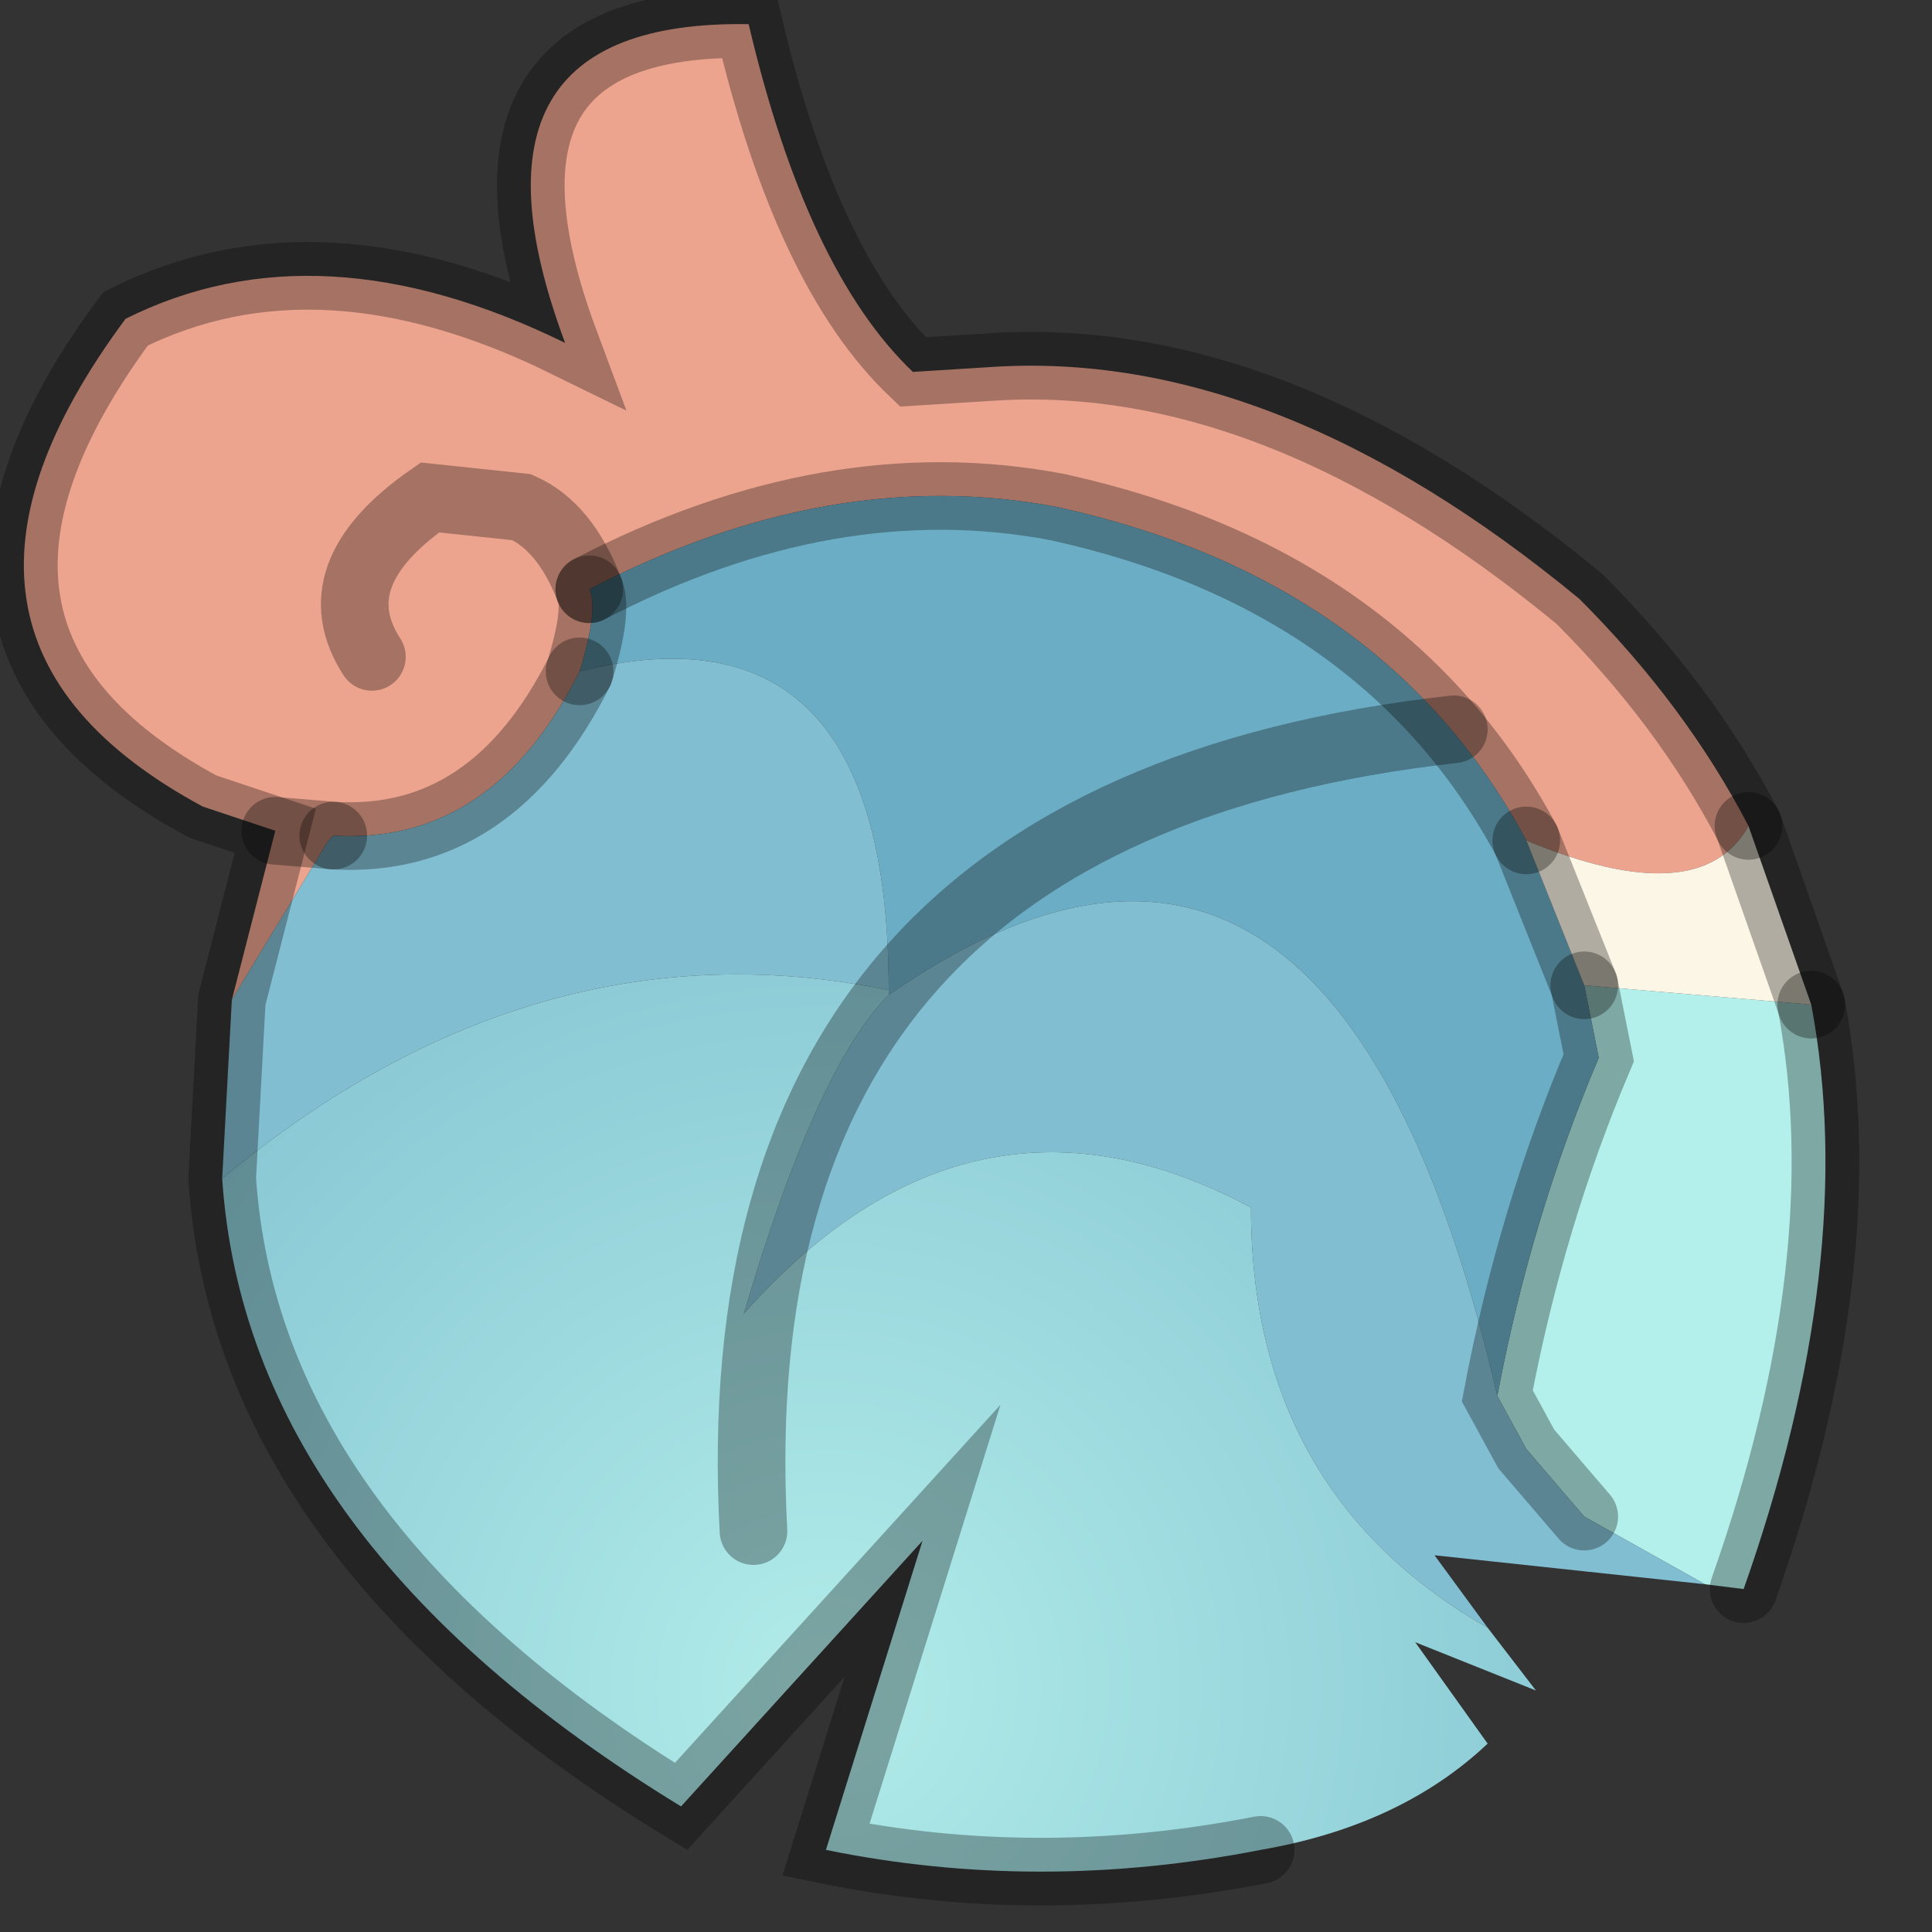 <?xml version="1.0" encoding="utf-8"?>
<svg version="1.1" id="Layer_1"
xmlns="http://www.w3.org/2000/svg"
xmlns:xlink="http://www.w3.org/1999/xlink"
width="20px" height="20px"
xml:space="preserve">
<rect width="100%" height="100%" fill="#333333" stroke="none"/>
<g id="PathID_226" transform="matrix(1, 0, 0, 1, 10.9, 11.45)">
<path style="fill:#ECA48E;fill-opacity:1" d="M-7.45 -2.8L-8.05 -2.85L-7.45 -2.8L-7.5 -2.75L-8.5 -1.1L-8.05 -2.85L-8.8 -3.1Q-12.05 -4.85 -9.6 -8.15Q-7.6 -9.15 -5.05 -7.9Q-6.3 -11.25 -3.15 -11.2Q-2.55 -8.65 -1.45 -7.6L-0.65 -7.65Q2.3 -7.85 5.45 -5.25Q6.55 -4.15 7.2 -2.9Q6.7 -2 4.9 -2.75Q3.45 -5.45 0.05 -6.2Q-2.3 -6.65 -4.8 -5.35Q-5.05 -6 -5.5 -6.2L-6.45 -6.3Q-7.6 -5.5 -7.05 -4.65Q-7.6 -5.5 -6.45 -6.3L-5.5 -6.2Q-5.05 -6 -4.8 -5.35Q-4.7 -5.15 -4.9 -4.5Q-5.8 -2.7 -7.45 -2.8" />
<path style="fill:#B4F0EB;fill-opacity:1" d="M5.5 4.25L4.9 3.55L4.6 3Q4.95 1.15 5.65 -0.5L5.5 -1.25L7.85 -1.05Q8.35 1.6 7.15 5L6.75 4.95L5.5 4.25" />
<path style="fill:#6BADC4;fill-opacity:1" d="M-1.7 -1.15L-1.7 -1.2Q-1.7 -5.3 -4.9 -4.5Q-4.7 -5.15 -4.8 -5.35Q-2.3 -6.65 0.05 -6.2Q3.45 -5.45 4.9 -2.75L5.5 -1.25L5.65 -0.5Q4.95 1.15 4.6 3Q2.9 -4.35 -1.7 -1.15" />
<path style="fill:#FCF6E6;fill-opacity:1" d="M5.5 -1.25L4.9 -2.75Q6.7 -2 7.2 -2.9L7.85 -1.05L5.5 -1.25" />
<path style="fill:#82BED2;fill-opacity:1" d="M4.6 3L4.9 3.55L5.5 4.25L6.75 4.95L3.95 4.65L4.5 5.4Q2.05 4 2.05 1.05Q-0.85 -0.5 -3.2 2.15Q-2.45 -0.4 -1.7 -1.15Q2.9 -4.35 4.6 3M-4.9 -4.5Q-1.7 -5.3 -1.7 -1.2Q-5.35 -1.95 -8.6 0.75L-8.5 -1.1L-7.5 -2.75L-7.45 -2.8Q-5.8 -2.7 -4.9 -4.5" />
<radialGradient
id="RadialGradID_53" gradientUnits="userSpaceOnUse" gradientTransform="matrix(0.01, 0, 0, 0.01, -2.35, 6)" spreadMethod ="pad" cx="0" cy="0" r="819.2" fx="0" fy="0" >
<stop  offset="0"  style="stop-color:#B1ECE9;stop-opacity:1" />
<stop  offset="1"  style="stop-color:#8AC9D5;stop-opacity:1" />
</radialGradient>
<path style="fill:url(#RadialGradID_53) " d="M-1.7 -1.2L-1.7 -1.15Q-2.45 -0.4 -3.2 2.15Q-0.85 -0.5 2.05 1.05Q2.05 4 4.5 5.4L5 6.05L3.75 5.55L4.5 6.6Q3.6 7.45 2.15 7.7Q-0.15 8.15 -2.35 7.7L-1.35 4.5L-3.85 7.25Q-8.35 4.5 -8.6 0.75Q-5.35 -1.95 -1.7 -1.2" />
<path style="fill:none;stroke-width:0.7;stroke-linecap:round;stroke-linejoin:miter;stroke-miterlimit:5;stroke:#000000;stroke-opacity:0.302" d="M7.85 -1.05L7.2 -2.9" />
<path style="fill:none;stroke-width:0.7;stroke-linecap:round;stroke-linejoin:miter;stroke-miterlimit:5;stroke:#000000;stroke-opacity:0.302" d="M4.9 -2.75L5.5 -1.25" />
<path style="fill:none;stroke-width:0.7;stroke-linecap:round;stroke-linejoin:miter;stroke-miterlimit:5;stroke:#000000;stroke-opacity:0.302" d="M7.85 -1.05Q8.35 1.6 7.15 5" />
<path style="fill:none;stroke-width:0.7;stroke-linecap:round;stroke-linejoin:miter;stroke-miterlimit:5;stroke:#000000;stroke-opacity:0.302" d="M2.15 7.7Q-0.15 8.15 -2.35 7.7L-1.35 4.5L-3.85 7.25Q-8.35 4.5 -8.6 0.75L-8.5 -1.1L-8.05 -2.85L-8.8 -3.1Q-12.05 -4.85 -9.6 -8.15Q-7.6 -9.15 -5.05 -7.9Q-6.3 -11.25 -3.15 -11.2Q-2.55 -8.65 -1.45 -7.6L-0.65 -7.65Q2.3 -7.85 5.45 -5.25Q6.55 -4.15 7.2 -2.9" />
<path style="fill:none;stroke-width:0.7;stroke-linecap:round;stroke-linejoin:miter;stroke-miterlimit:5;stroke:#000000;stroke-opacity:0.302" d="M-4.8 -5.35Q-2.3 -6.65 0.05 -6.2Q3.45 -5.45 4.9 -2.75" />
<path style="fill:none;stroke-width:0.7;stroke-linecap:round;stroke-linejoin:miter;stroke-miterlimit:5;stroke:#000000;stroke-opacity:0.302" d="M5.5 -1.25L5.65 -0.5Q4.95 1.15 4.6 3L4.9 3.55L5.5 4.25" />
<path style="fill:none;stroke-width:0.7;stroke-linecap:round;stroke-linejoin:miter;stroke-miterlimit:5;stroke:#000000;stroke-opacity:0.302" d="M-4.8 -5.35Q-5.05 -6 -5.5 -6.2L-6.45 -6.3Q-7.6 -5.5 -7.05 -4.65" />
<path style="fill:none;stroke-width:0.7;stroke-linecap:round;stroke-linejoin:miter;stroke-miterlimit:5;stroke:#000000;stroke-opacity:0.302" d="M-7.45 -2.8L-8.05 -2.85" />
<path style="fill:none;stroke-width:0.7;stroke-linecap:round;stroke-linejoin:miter;stroke-miterlimit:5;stroke:#000000;stroke-opacity:0.302" d="M-4.9 -4.5Q-4.7 -5.15 -4.8 -5.35" />
<path style="fill:none;stroke-width:0.7;stroke-linecap:round;stroke-linejoin:miter;stroke-miterlimit:5;stroke:#000000;stroke-opacity:0.302" d="M-7.45 -2.8Q-5.8 -2.7 -4.9 -4.5" />
</g>
<g id="PathID_227" transform="matrix(1, 0, 0, 1, 10.9, 11.45)">
<path style="fill:none;stroke-width:0.7;stroke-linecap:round;stroke-linejoin:miter;stroke-miterlimit:5;stroke:#000000;stroke-opacity:0.302" d="M-3.1 4.4Q-3.5 -3.05 4.15 -3.9" />
</g>
</svg>
